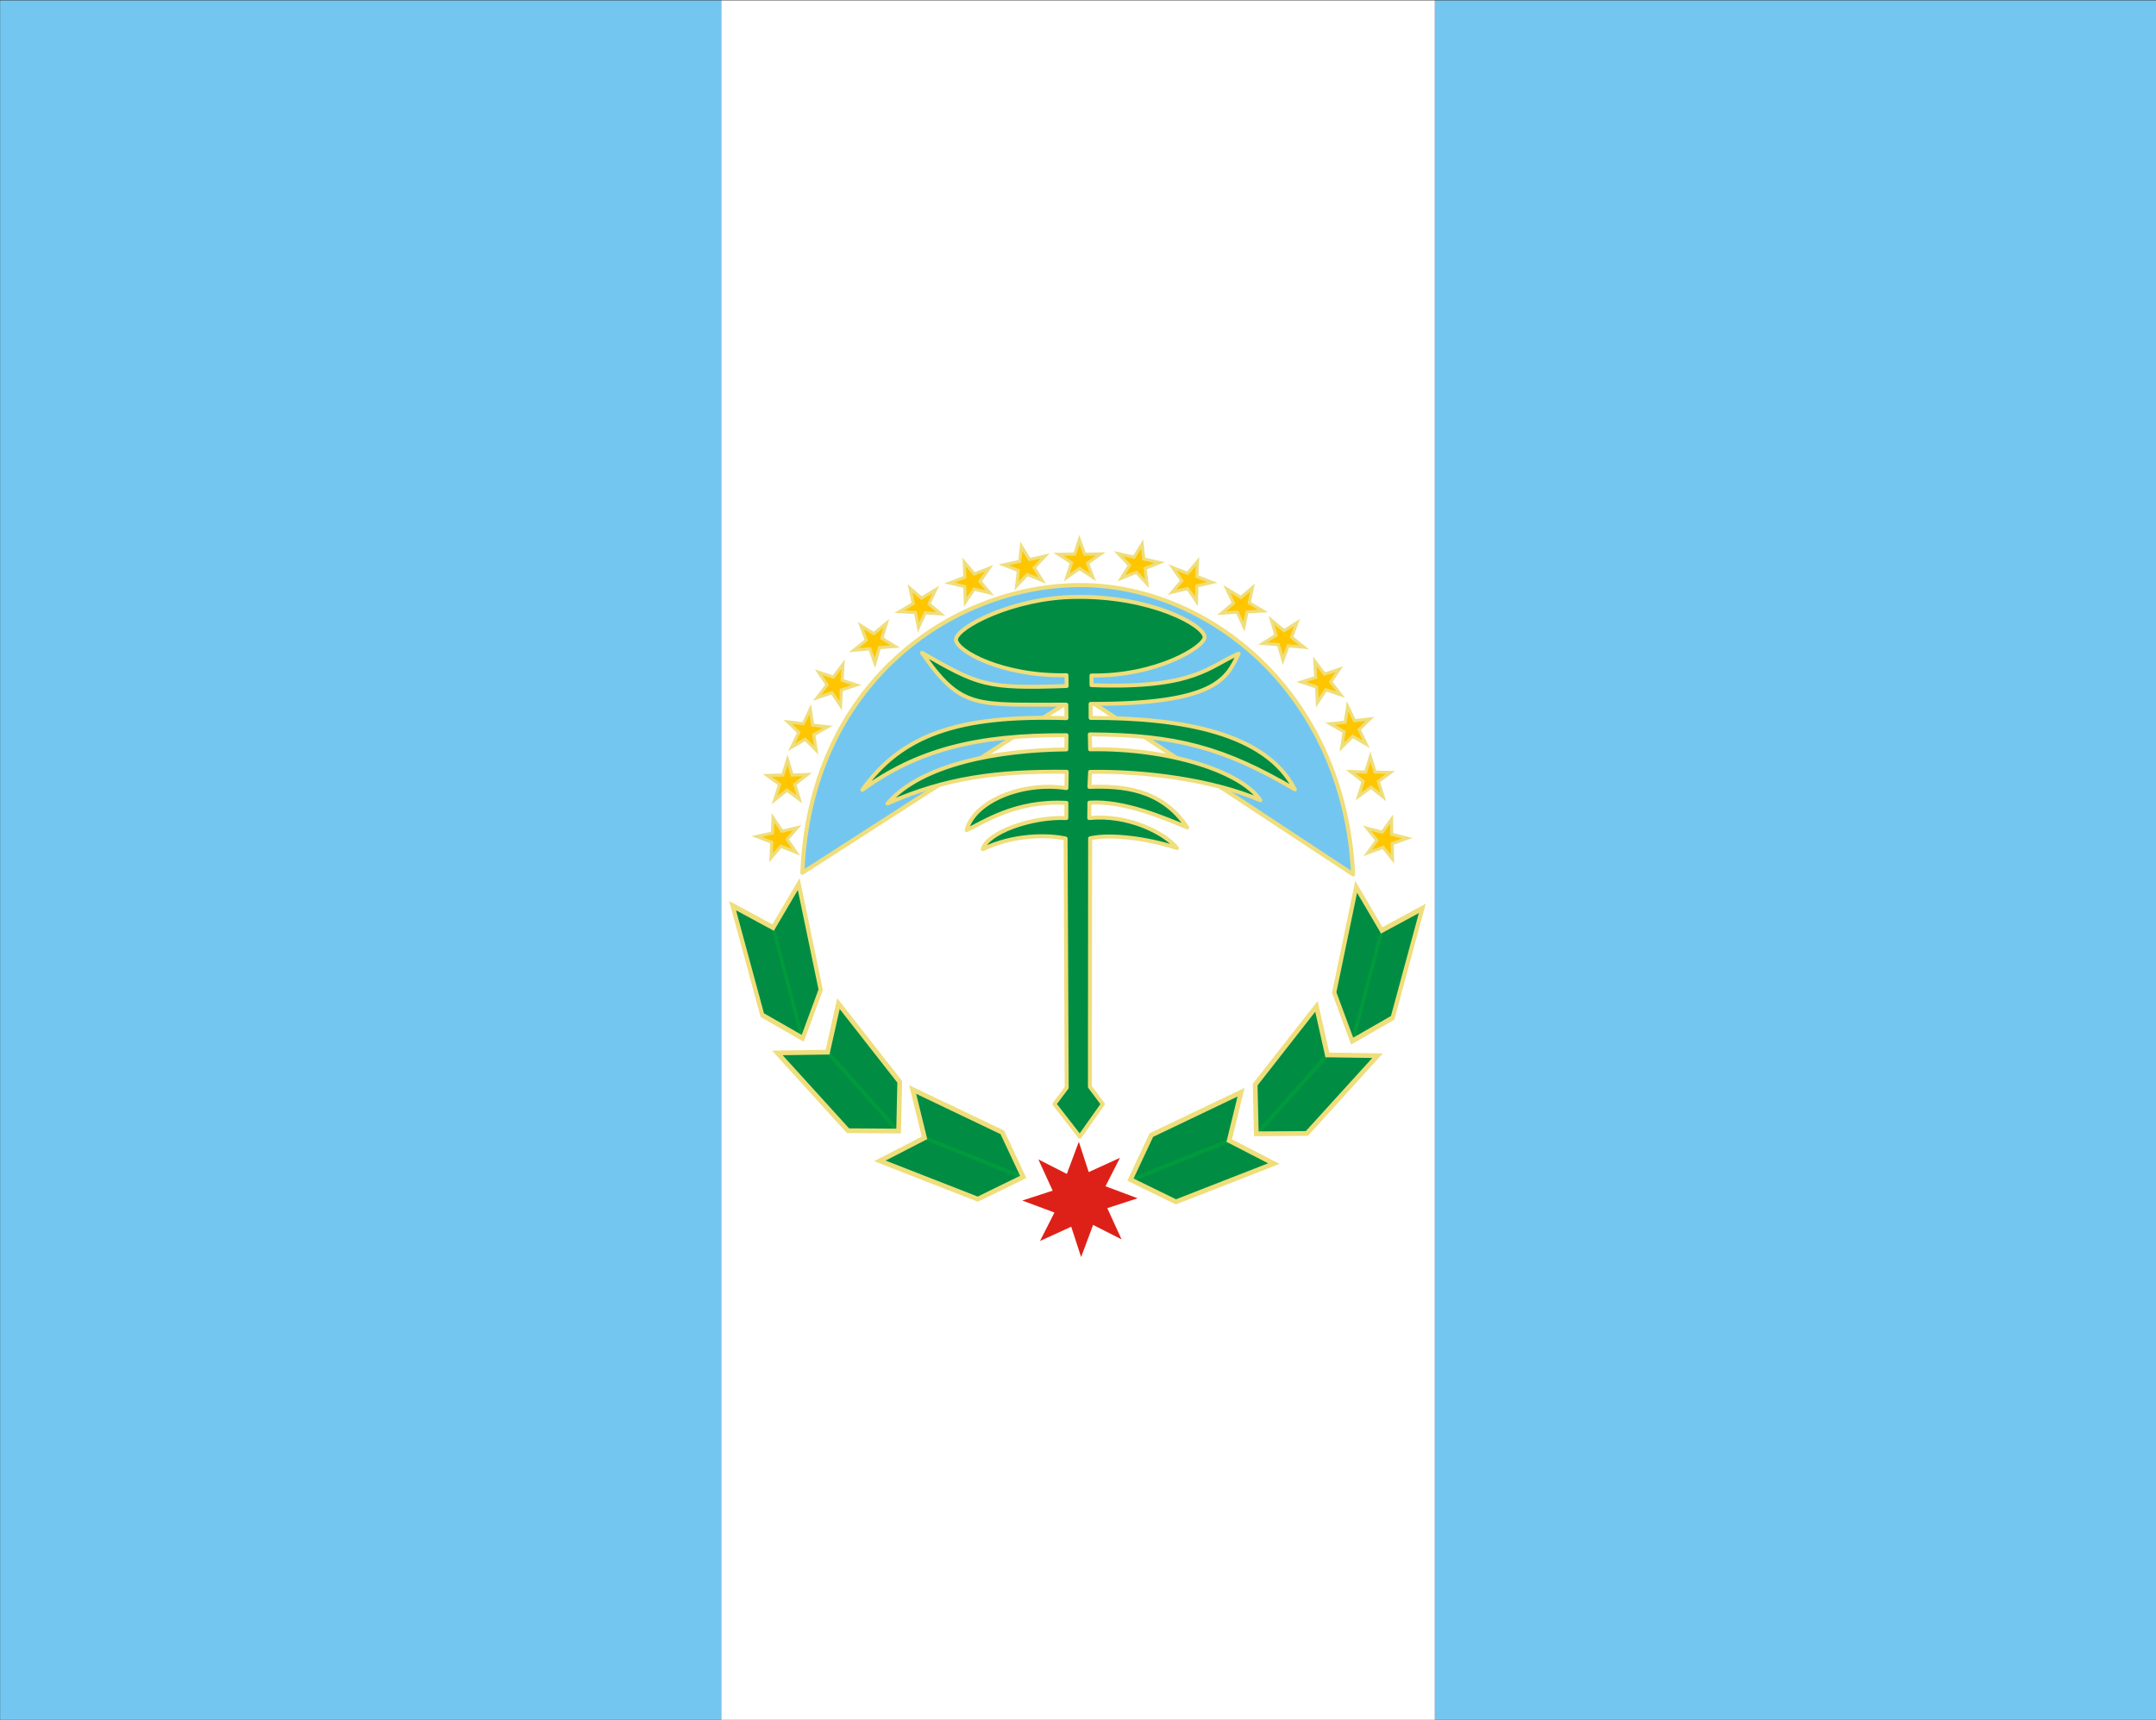 <svg height="529.737" width="663.905" xmlns="http://www.w3.org/2000/svg"><rect width="100%" height="100%" fill="#333333" stroke="none"/><g fill-rule="evenodd" transform="matrix(2.442 0 0 2.442 -306.255 -969.805)"><path d="m125.428 397.187h90.951v216.956h-90.951z" fill="#73c6ef"/><path d="m216.366 397.188h89.986v216.954h-89.986z" fill="#fff"/><path d="m306.346 397.188h90.987v216.95h-90.987z" fill="#73c6ef"/></g><g fill="#ffc600" fill-rule="evenodd" stroke="#efde7b" stroke-width=".389" transform="matrix(2.442 0 0 2.442 -275.679 -275.162)"><path d="m250.697 185.498-1.688-1.116-1.607 1.146.608-1.854-1.656-1.082 2.063-.029.583-1.815.667 1.835 2.017-.039-1.651 1.164z"/><path d="m244.305 185.9-1.878-.754-1.344 1.445.223-1.938-1.84-.727 2.015-.443.207-1.895 1.023 1.664 1.968-.444-1.383 1.472z"/><path d="m254.299 185.61 1.878-.754 1.344 1.445-.223-1.938 1.84-.727-2.015-.443-.207-1.895-1.023 1.664-1.968-.444 1.383 1.472z"/><path d="m237.702 187.462-1.968-.472-1.118 1.626-.062-1.95-1.926-.451 1.929-.733-.072-1.905 1.255 1.497 1.882-.726-1.154 1.658z"/><path d="m260.681 187.383 1.968-.472 1.118 1.626.062-1.95 1.926-.451-1.929-.733.072-1.905-1.255 1.497-1.882-.726 1.154 1.658z"/><g transform="matrix(.619 -.786 .786 .619 -80.081 281.302)"><path d="m250.697 185.498-1.688-1.116-1.607 1.146.608-1.854-1.656-1.082 2.063-.029.583-1.815.667 1.835 2.017-.039-1.651 1.164z"/><path d="m244.305 185.9-1.878-.754-1.344 1.445.223-1.938-1.84-.727 2.015-.443.207-1.895 1.023 1.664 1.968-.444-1.383 1.472z"/><path d="m254.299 185.61 1.878-.754 1.344 1.445-.223-1.938 1.84-.727-2.015-.443-.207-1.895-1.023 1.664-1.968-.444 1.383 1.472z"/><path d="m237.991 187.607-1.968-.472-1.118 1.626-.062-1.95-1.926-.451 1.929-.733-.072-1.905 1.255 1.497 1.882-.726-1.154 1.658z"/><path d="m261.226 187.139 1.968-.472 1.118 1.626.062-1.95 1.926-.451-1.929-.733.072-1.905-1.255 1.497-1.882-.726 1.154 1.658z"/></g><g transform="matrix(-.619 -.786 -.786 .619 577.966 280.927)"><path d="m250.697 185.498-1.688-1.116-1.607 1.146.608-1.854-1.656-1.082 2.063-.029.583-1.815.667 1.835 2.017-.039-1.651 1.164z"/><path d="m244.305 185.9-1.878-.754-1.344 1.445.223-1.938-1.84-.727 2.015-.443.207-1.895 1.023 1.664 1.968-.444-1.383 1.472z"/><path d="m254.299 185.61 1.878-.754 1.344 1.445-.223-1.938 1.84-.727-2.015-.443-.207-1.895-1.023 1.664-1.968-.444 1.383 1.472z"/><path d="m237.991 187.607-1.968-.472-1.118 1.626-.062-1.95-1.926-.451 1.929-.733-.072-1.905 1.255 1.497 1.882-.726-1.154 1.658z"/><path d="m260.64 186.863 1.968-.472 1.118 1.626.062-1.95 1.926-.451-1.929-.733.072-1.905-1.255 1.497-1.882-.726 1.154 1.658z"/></g><path d="m210.37 215.838 1.132 1.677 1.923-.443-1.271 1.48 1.115 1.634-1.917-.763-1.234 1.453.086-1.951-1.878-.736 1.971-.443z"/><path d="m288.367 216.001-1.176 1.646-1.911-.495 1.231 1.513-1.159 1.603 1.937-.711 1.194 1.486-.034-1.953 1.897-.685-1.958-.496z"/></g><g transform="matrix(2.442 0 0 2.442 -978.888 -369.544)"><g transform="translate(288 39)"><path d="m226.274 255.099-6.379-.041-8.915-9.813 6.334-.096 1.374-6.125 7.726 9.869z" fill="#008c42" fill-rule="evenodd"/><g fill="none"><path d="m217.259 245.111 8.839 9.899" stroke="#009a3d" stroke-width=".5"/><path d="m226.171 254.993-6.379-.041-8.915-9.813 6.334-.096 1.374-6.125 7.726 9.869z" stroke="#efde7b" stroke-width=".6"/></g></g><g transform="matrix(.802 .452 -.347 .997 409.174 -74.159)"><path d="m226.274 255.099-6.379-.041-8.915-9.813 6.334-.096 1.374-6.125 7.726 9.869z" fill="#008c42" fill-rule="evenodd"/><g fill="none"><path d="m217.259 245.111 8.839 9.899" stroke="#009a3d" stroke-width=".5"/><path d="m226.171 254.993-6.379-.041-8.915-9.813 6.334-.096 1.374-6.125 7.726 9.869z" stroke="#efde7b" stroke-width=".6"/></g></g><path d="m530.024 299.83-5.732 2.8-12.349-4.825 5.631-2.902-1.493-6.097 11.308 5.405z" fill="#008c42" fill-rule="evenodd"/><path d="m517.507 294.892 12.319 4.937" fill="none" stroke="#009a3d" stroke-width=".5"/><path d="m529.884 299.78-5.732 2.8-12.349-4.825 5.631-2.902-1.493-6.097 11.308 5.405z" fill="none" stroke="#efde7b" stroke-width=".6"/><g transform="matrix(-1 0 0 1 785.442 39.347)"><path d="m226.274 255.099-6.379-.041-8.915-9.813 6.334-.096 1.374-6.125 7.726 9.869z" fill="#008c42" fill-rule="evenodd"/><path d="m217.259 245.111 8.839 9.899" fill="none" stroke="#009a3d" stroke-width=".5"/><path d="m226.171 254.993-6.379-.041-8.915-9.813 6.334-.096 1.374-6.125 7.726 9.869z" fill="none" stroke="#efde7b" stroke-width=".6"/><g transform="matrix(.802 .452 -.347 .997 121.174 -113.159)"><path d="m226.274 255.099-6.379-.041-8.915-9.813 6.334-.096 1.374-6.125 7.726 9.869z" fill="#008c42" fill-rule="evenodd"/><g fill="none"><path d="m217.259 245.111 8.839 9.899" stroke="#009a3d" stroke-width=".5"/><path d="m226.171 254.993-6.379-.041-8.915-9.813 6.334-.096 1.374-6.125 7.726 9.869z" stroke="#efde7b" stroke-width=".6"/></g></g><g transform="matrix(.896 -.445 .445 .896 -74.081 132.948)"><path d="m226.274 255.099-6.379-.041-8.915-9.813 6.334-.096 1.374-6.125 7.726 9.869z" fill="#008c42" fill-rule="evenodd"/><g fill="none"><path d="m217.259 245.111 8.839 9.899" stroke="#009a3d" stroke-width=".5"/><path d="m226.171 254.993-6.379-.041-8.915-9.813 6.334-.096 1.374-6.125 7.726 9.869z" stroke="#efde7b" stroke-width=".6"/></g></g></g></g><g fill-rule="evenodd" transform="matrix(2.442 0 0 2.442 -275.683 -274.624)"><path d="m256.349 263.602-3.827 1.247 1.798 3.938-3.588-1.824-1.513 4.056-1.247-3.827-3.938 1.798 1.824-3.588-4.056-1.513 3.827-1.247-1.798-3.938 3.588 1.824 1.513-4.056 1.247 3.827 3.938-1.798-1.824 3.588z" fill="#de2118"/><g stroke="#efde7b" stroke-linecap="round" stroke-linejoin="round"><path d="m248.965 186.255c15.99-.107 33.442 13.289 34.559 36.5l-34.458-22.722-34.998 22.512c.953-23.812 18.778-36.183 34.897-36.29z" fill="#73c6ef" stroke-width=".516"/><path d="m221.628 212.084c4.955-6.889 11.973-9.466 25.74-9.043l-.018-1.7c-11.366-.044-13.201.692-18.191-6.54 7.129 4.073 7.979 4.553 18.233 4.188l-.019-1.362c-8.061.169-13.873-3.037-13.934-4.494.064-1.564 7.316-5.316 15.068-5.381 9.534-.143 16.256 3.589 16.29 5.072-.047 1.258-6.095 4.954-14.267 4.838l.002 1.218c13.143.51 14.911-2.479 18.554-3.969-1.483 3.028-2.654 6.368-18.669 6.334l.003 1.765c11.605-.016 22.085 1.906 25.752 9.015-8.889-5.228-14.966-6.894-25.855-6.935l.04 1.884c10.174-.173 19.161 2.904 21.461 6.419-5.987-2.566-14.537-3.695-21.462-3.574l-.091 1.893c4.008-.127 9.072.166 12.336 5.119-2.549-1.064-7.972-3.44-12.334-3.129l-.022 1.94c4.809-.49 9.493 1.833 11.052 3.781-3.71-1.22-8.419-1.815-10.941-1.222l-.026 31.344 1.628 2.176-2.906 4.11-3.196-4.116 1.547-2.066-.137-31.422c-2.192-.49-6.509-.543-10.45 1.342.534-2.058 6.067-4.116 10.538-3.924l.012-1.915c-6.526-.356-10.552 2.538-12.577 3.432.9-3.577 6.925-6.155 12.575-5.295l.042-2.059c-8.702-.103-15.28.732-22.607 4.005 4.311-5.026 14.122-6.74 22.557-6.828l.021-1.787c-11.582-.079-18.915 1.967-25.747 6.888z" fill="#008c42" stroke-width=".5"/></g></g></svg>